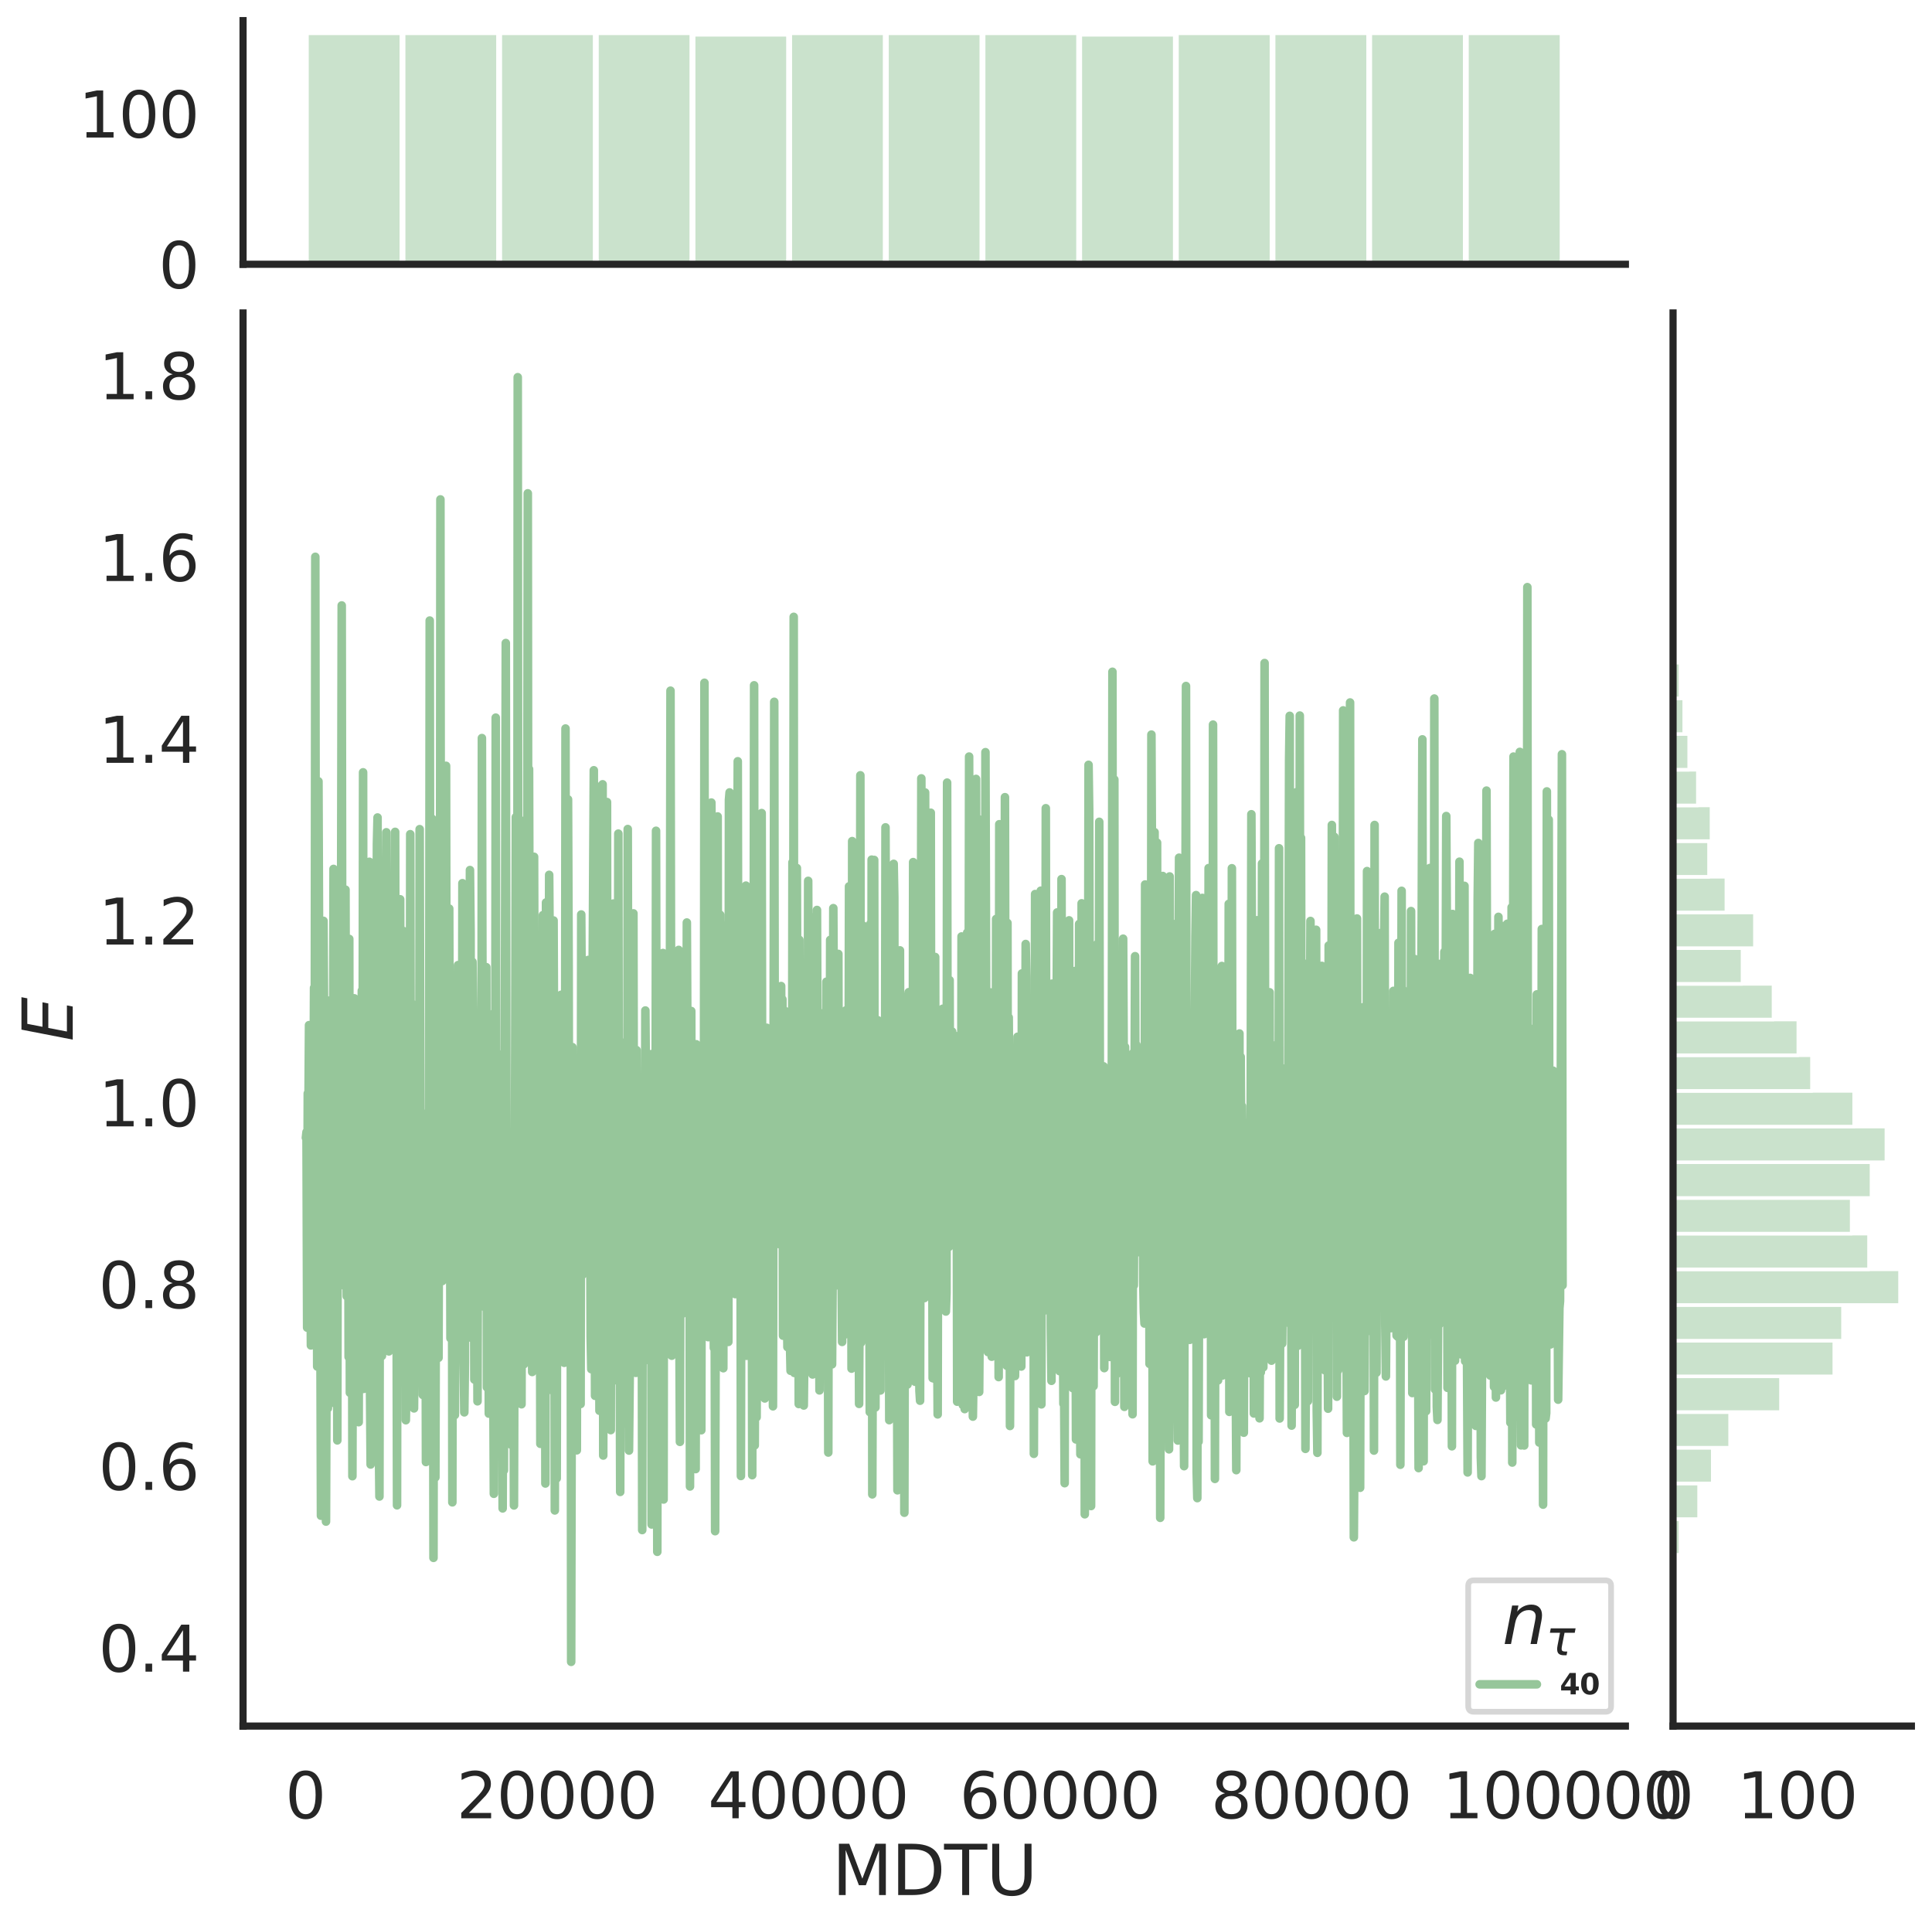 <?xml version="1.0" encoding="utf-8" standalone="no"?>
<!DOCTYPE svg PUBLIC "-//W3C//DTD SVG 1.1//EN"
  "http://www.w3.org/Graphics/SVG/1.1/DTD/svg11.dtd">
<svg height="674.159pt" version="1.1" viewBox="0 0 674.984 674.159" width="674.984pt" xmlns="http://www.w3.org/2000/svg" xmlns:xlink="http://www.w3.org/1999/xlink">
 <defs>
  <style type="text/css">*{stroke-linecap:butt;stroke-linejoin:round;}</style>
 </defs>
 <g id="figure_1">
  <g id="patch_1">
   <path d="M 0 674.159 
L 674.984 674.159 
L 674.984 0 
L 0 0 
z
" style="fill:#ffffff;"/>
  </g>
  <g id="axes_1">
   <g id="patch_2">
    <path d="M 84.914 602.94 
L 567.864 602.94 
L 567.864 109.327 
L 84.914 109.327 
z
" style="fill:none;"/>
   </g>
   <g id="matplotlib.axis_1">
    <g id="xtick_1">
     <g id="text_1">
      <!-- 0 -->
      <g style="fill:#262626;" transform="translate(99.648 635.157)scale(0.22 -0.22)">
       <defs>
        <path d="M 2034 4250 
Q 1547 4250 1301 3770 
Q 1056 3291 1056 2328 
Q 1056 1369 1301 889 
Q 1547 409 2034 409 
Q 2525 409 2770 889 
Q 3016 1369 3016 2328 
Q 3016 3291 2770 3770 
Q 2525 4250 2034 4250 
z
M 2034 4750 
Q 2819 4750 3233 4129 
Q 3647 3509 3647 2328 
Q 3647 1150 3233 529 
Q 2819 -91 2034 -91 
Q 1250 -91 836 529 
Q 422 1150 422 2328 
Q 422 3509 836 4129 
Q 1250 4750 2034 4750 
z
" id="DejaVuSans-30" transform="scale(0.016)"/>
       </defs>
       <use xlink:href="#DejaVuSans-30"/>
      </g>
     </g>
    </g>
    <g id="xtick_2">
     <g id="text_2">
      <!-- 20000 -->
      <g style="fill:#262626;" transform="translate(159.506 635.157)scale(0.22 -0.22)">
       <defs>
        <path d="M 1228 531 
L 3431 531 
L 3431 0 
L 469 0 
L 469 531 
Q 828 903 1448 1529 
Q 2069 2156 2228 2338 
Q 2531 2678 2651 2914 
Q 2772 3150 2772 3378 
Q 2772 3750 2511 3984 
Q 2250 4219 1831 4219 
Q 1534 4219 1204 4116 
Q 875 4013 500 3803 
L 500 4441 
Q 881 4594 1212 4672 
Q 1544 4750 1819 4750 
Q 2544 4750 2975 4387 
Q 3406 4025 3406 3419 
Q 3406 3131 3298 2873 
Q 3191 2616 2906 2266 
Q 2828 2175 2409 1742 
Q 1991 1309 1228 531 
z
" id="DejaVuSans-32" transform="scale(0.016)"/>
       </defs>
       <use xlink:href="#DejaVuSans-32"/>
       <use x="63.623" xlink:href="#DejaVuSans-30"/>
       <use x="127.246" xlink:href="#DejaVuSans-30"/>
       <use x="190.869" xlink:href="#DejaVuSans-30"/>
       <use x="254.492" xlink:href="#DejaVuSans-30"/>
      </g>
     </g>
    </g>
    <g id="xtick_3">
     <g id="text_3">
      <!-- 40000 -->
      <g style="fill:#262626;" transform="translate(247.359 635.157)scale(0.22 -0.22)">
       <defs>
        <path d="M 2419 4116 
L 825 1625 
L 2419 1625 
L 2419 4116 
z
M 2253 4666 
L 3047 4666 
L 3047 1625 
L 3713 1625 
L 3713 1100 
L 3047 1100 
L 3047 0 
L 2419 0 
L 2419 1100 
L 313 1100 
L 313 1709 
L 2253 4666 
z
" id="DejaVuSans-34" transform="scale(0.016)"/>
       </defs>
       <use xlink:href="#DejaVuSans-34"/>
       <use x="63.623" xlink:href="#DejaVuSans-30"/>
       <use x="127.246" xlink:href="#DejaVuSans-30"/>
       <use x="190.869" xlink:href="#DejaVuSans-30"/>
       <use x="254.492" xlink:href="#DejaVuSans-30"/>
      </g>
     </g>
    </g>
    <g id="xtick_4">
     <g id="text_4">
      <!-- 60000 -->
      <g style="fill:#262626;" transform="translate(335.212 635.157)scale(0.22 -0.22)">
       <defs>
        <path d="M 2113 2584 
Q 1688 2584 1439 2293 
Q 1191 2003 1191 1497 
Q 1191 994 1439 701 
Q 1688 409 2113 409 
Q 2538 409 2786 701 
Q 3034 994 3034 1497 
Q 3034 2003 2786 2293 
Q 2538 2584 2113 2584 
z
M 3366 4563 
L 3366 3988 
Q 3128 4100 2886 4159 
Q 2644 4219 2406 4219 
Q 1781 4219 1451 3797 
Q 1122 3375 1075 2522 
Q 1259 2794 1537 2939 
Q 1816 3084 2150 3084 
Q 2853 3084 3261 2657 
Q 3669 2231 3669 1497 
Q 3669 778 3244 343 
Q 2819 -91 2113 -91 
Q 1303 -91 875 529 
Q 447 1150 447 2328 
Q 447 3434 972 4092 
Q 1497 4750 2381 4750 
Q 2619 4750 2861 4703 
Q 3103 4656 3366 4563 
z
" id="DejaVuSans-36" transform="scale(0.016)"/>
       </defs>
       <use xlink:href="#DejaVuSans-36"/>
       <use x="63.623" xlink:href="#DejaVuSans-30"/>
       <use x="127.246" xlink:href="#DejaVuSans-30"/>
       <use x="190.869" xlink:href="#DejaVuSans-30"/>
       <use x="254.492" xlink:href="#DejaVuSans-30"/>
      </g>
     </g>
    </g>
    <g id="xtick_5">
     <g id="text_5">
      <!-- 80000 -->
      <g style="fill:#262626;" transform="translate(423.065 635.157)scale(0.22 -0.22)">
       <defs>
        <path d="M 2034 2216 
Q 1584 2216 1326 1975 
Q 1069 1734 1069 1313 
Q 1069 891 1326 650 
Q 1584 409 2034 409 
Q 2484 409 2743 651 
Q 3003 894 3003 1313 
Q 3003 1734 2745 1975 
Q 2488 2216 2034 2216 
z
M 1403 2484 
Q 997 2584 770 2862 
Q 544 3141 544 3541 
Q 544 4100 942 4425 
Q 1341 4750 2034 4750 
Q 2731 4750 3128 4425 
Q 3525 4100 3525 3541 
Q 3525 3141 3298 2862 
Q 3072 2584 2669 2484 
Q 3125 2378 3379 2068 
Q 3634 1759 3634 1313 
Q 3634 634 3220 271 
Q 2806 -91 2034 -91 
Q 1263 -91 848 271 
Q 434 634 434 1313 
Q 434 1759 690 2068 
Q 947 2378 1403 2484 
z
M 1172 3481 
Q 1172 3119 1398 2916 
Q 1625 2713 2034 2713 
Q 2441 2713 2670 2916 
Q 2900 3119 2900 3481 
Q 2900 3844 2670 4047 
Q 2441 4250 2034 4250 
Q 1625 4250 1398 4047 
Q 1172 3844 1172 3481 
z
" id="DejaVuSans-38" transform="scale(0.016)"/>
       </defs>
       <use xlink:href="#DejaVuSans-38"/>
       <use x="63.623" xlink:href="#DejaVuSans-30"/>
       <use x="127.246" xlink:href="#DejaVuSans-30"/>
       <use x="190.869" xlink:href="#DejaVuSans-30"/>
       <use x="254.492" xlink:href="#DejaVuSans-30"/>
      </g>
     </g>
    </g>
    <g id="xtick_6">
     <g id="text_6">
      <!-- 100000 -->
      <g style="fill:#262626;" transform="translate(503.919 635.157)scale(0.22 -0.22)">
       <defs>
        <path d="M 794 531 
L 1825 531 
L 1825 4091 
L 703 3866 
L 703 4441 
L 1819 4666 
L 2450 4666 
L 2450 531 
L 3481 531 
L 3481 0 
L 794 0 
L 794 531 
z
" id="DejaVuSans-31" transform="scale(0.016)"/>
       </defs>
       <use xlink:href="#DejaVuSans-31"/>
       <use x="63.623" xlink:href="#DejaVuSans-30"/>
       <use x="127.246" xlink:href="#DejaVuSans-30"/>
       <use x="190.869" xlink:href="#DejaVuSans-30"/>
       <use x="254.492" xlink:href="#DejaVuSans-30"/>
       <use x="318.115" xlink:href="#DejaVuSans-30"/>
      </g>
     </g>
    </g>
    <g id="text_7">
     <!-- MDTU -->
     <g style="fill:#262626;" transform="translate(290.683 661.968)scale(0.24 -0.24)">
      <defs>
       <path d="M 628 4666 
L 1569 4666 
L 2759 1491 
L 3956 4666 
L 4897 4666 
L 4897 0 
L 4281 0 
L 4281 4097 
L 3078 897 
L 2444 897 
L 1241 4097 
L 1241 0 
L 628 0 
L 628 4666 
z
" id="DejaVuSans-4d" transform="scale(0.016)"/>
       <path d="M 1259 4147 
L 1259 519 
L 2022 519 
Q 2988 519 3436 956 
Q 3884 1394 3884 2338 
Q 3884 3275 3436 3711 
Q 2988 4147 2022 4147 
L 1259 4147 
z
M 628 4666 
L 1925 4666 
Q 3281 4666 3915 4102 
Q 4550 3538 4550 2338 
Q 4550 1131 3912 565 
Q 3275 0 1925 0 
L 628 0 
L 628 4666 
z
" id="DejaVuSans-44" transform="scale(0.016)"/>
       <path d="M -19 4666 
L 3928 4666 
L 3928 4134 
L 2272 4134 
L 2272 0 
L 1638 0 
L 1638 4134 
L -19 4134 
L -19 4666 
z
" id="DejaVuSans-54" transform="scale(0.016)"/>
       <path d="M 556 4666 
L 1191 4666 
L 1191 1831 
Q 1191 1081 1462 751 
Q 1734 422 2344 422 
Q 2950 422 3222 751 
Q 3494 1081 3494 1831 
L 3494 4666 
L 4128 4666 
L 4128 1753 
Q 4128 841 3676 375 
Q 3225 -91 2344 -91 
Q 1459 -91 1007 375 
Q 556 841 556 1753 
L 556 4666 
z
" id="DejaVuSans-55" transform="scale(0.016)"/>
      </defs>
      <use xlink:href="#DejaVuSans-4d"/>
      <use x="86.279" xlink:href="#DejaVuSans-44"/>
      <use x="163.281" xlink:href="#DejaVuSans-54"/>
      <use x="224.365" xlink:href="#DejaVuSans-55"/>
     </g>
    </g>
   </g>
   <g id="matplotlib.axis_2">
    <g id="ytick_1">
     <g id="text_8">
      <!-- 0.4 -->
      <g style="fill:#262626;" transform="translate(34.428 583.93)scale(0.22 -0.22)">
       <defs>
        <path d="M 684 794 
L 1344 794 
L 1344 0 
L 684 0 
L 684 794 
z
" id="DejaVuSans-2e" transform="scale(0.016)"/>
       </defs>
       <use xlink:href="#DejaVuSans-30"/>
       <use x="63.623" xlink:href="#DejaVuSans-2e"/>
       <use x="95.41" xlink:href="#DejaVuSans-34"/>
      </g>
     </g>
    </g>
    <g id="ytick_2">
     <g id="text_9">
      <!-- 0.6 -->
      <g style="fill:#262626;" transform="translate(34.428 520.435)scale(0.22 -0.22)">
       <use xlink:href="#DejaVuSans-30"/>
       <use x="63.623" xlink:href="#DejaVuSans-2e"/>
       <use x="95.41" xlink:href="#DejaVuSans-36"/>
      </g>
     </g>
    </g>
    <g id="ytick_3">
     <g id="text_10">
      <!-- 0.8 -->
      <g style="fill:#262626;" transform="translate(34.428 456.941)scale(0.22 -0.22)">
       <use xlink:href="#DejaVuSans-30"/>
       <use x="63.623" xlink:href="#DejaVuSans-2e"/>
       <use x="95.41" xlink:href="#DejaVuSans-38"/>
      </g>
     </g>
    </g>
    <g id="ytick_4">
     <g id="text_11">
      <!-- 1.0 -->
      <g style="fill:#262626;" transform="translate(34.428 393.447)scale(0.22 -0.22)">
       <use xlink:href="#DejaVuSans-31"/>
       <use x="63.623" xlink:href="#DejaVuSans-2e"/>
       <use x="95.41" xlink:href="#DejaVuSans-30"/>
      </g>
     </g>
    </g>
    <g id="ytick_5">
     <g id="text_12">
      <!-- 1.2 -->
      <g style="fill:#262626;" transform="translate(34.428 329.953)scale(0.22 -0.22)">
       <use xlink:href="#DejaVuSans-31"/>
       <use x="63.623" xlink:href="#DejaVuSans-2e"/>
       <use x="95.41" xlink:href="#DejaVuSans-32"/>
      </g>
     </g>
    </g>
    <g id="ytick_6">
     <g id="text_13">
      <!-- 1.4 -->
      <g style="fill:#262626;" transform="translate(34.428 266.459)scale(0.22 -0.22)">
       <use xlink:href="#DejaVuSans-31"/>
       <use x="63.623" xlink:href="#DejaVuSans-2e"/>
       <use x="95.41" xlink:href="#DejaVuSans-34"/>
      </g>
     </g>
    </g>
    <g id="ytick_7">
     <g id="text_14">
      <!-- 1.6 -->
      <g style="fill:#262626;" transform="translate(34.428 202.964)scale(0.22 -0.22)">
       <use xlink:href="#DejaVuSans-31"/>
       <use x="63.623" xlink:href="#DejaVuSans-2e"/>
       <use x="95.41" xlink:href="#DejaVuSans-36"/>
      </g>
     </g>
    </g>
    <g id="ytick_8">
     <g id="text_15">
      <!-- 1.8 -->
      <g style="fill:#262626;" transform="translate(34.428 139.47)scale(0.22 -0.22)">
       <use xlink:href="#DejaVuSans-31"/>
       <use x="63.623" xlink:href="#DejaVuSans-2e"/>
       <use x="95.41" xlink:href="#DejaVuSans-38"/>
      </g>
     </g>
    </g>
    <g id="text_16">
     <!-- $E$ -->
     <g style="fill:#262626;" transform="translate(25.436 363.813)rotate(-90)scale(0.24 -0.24)">
      <defs>
       <path d="M 1081 4666 
L 4031 4666 
L 3928 4134 
L 1606 4134 
L 1338 2753 
L 3566 2753 
L 3463 2222 
L 1234 2222 
L 909 531 
L 3284 531 
L 3181 0 
L 172 0 
L 1081 4666 
z
" id="DejaVuSans-Oblique-45" transform="scale(0.016)"/>
      </defs>
      <use transform="translate(0 0.094)" xlink:href="#DejaVuSans-Oblique-45"/>
     </g>
    </g>
   </g>
   <g id="line2d_1">
    <path clip-path="url(#pd8dc4c149d)" d="M 106.867 397.44 
L 107.086 395.438 
L 107.306 463.76 
L 107.526 381.941 
L 107.745 390.743 
L 107.965 358.098 
L 108.624 469.976 
L 108.843 362.065 
L 109.063 464.168 
L 109.283 382.172 
L 109.502 389.779 
L 109.722 345.058 
L 109.941 405.029 
L 110.161 194.508 
L 110.381 392.004 
L 110.6 401.909 
L 110.82 477.339 
L 111.04 448.99 
L 111.259 272.932 
L 111.699 387.25 
L 112.138 529.459 
L 112.577 339.762 
L 112.797 475.787 
L 113.016 321.664 
L 113.236 356.154 
L 113.456 360.687 
L 113.895 531.512 
L 114.114 468.726 
L 114.334 362.936 
L 114.554 491.94 
L 114.773 349.54 
L 114.993 416.833 
L 115.213 429.971 
L 115.432 410.903 
L 115.652 349.615 
L 115.872 351.583 
L 116.091 456.517 
L 116.311 426.392 
L 116.53 303.529 
L 116.75 490.101 
L 116.97 436.15 
L 117.189 311.078 
L 117.409 358.182 
L 117.629 332.506 
L 117.848 503.143 
L 118.068 343.024 
L 118.288 359.54 
L 118.507 443.513 
L 118.727 443.702 
L 118.946 429.375 
L 119.386 211.492 
L 119.605 372.035 
L 119.825 448.924 
L 120.264 325.401 
L 120.484 448.702 
L 120.703 310.774 
L 120.923 414.546 
L 121.143 452.788 
L 121.362 384.014 
L 121.582 364.171 
L 121.802 474.01 
L 122.021 327.98 
L 122.241 486.513 
L 122.461 431.709 
L 122.68 419.403 
L 122.9 383.071 
L 123.119 515.659 
L 123.339 418.464 
L 123.559 455.376 
L 123.778 348.724 
L 123.998 444.307 
L 124.437 369.475 
L 124.657 468.286 
L 124.876 459.629 
L 125.096 473.02 
L 125.316 496.78 
L 125.535 400.881 
L 125.755 428.713 
L 125.975 422.968 
L 126.194 452.328 
L 126.414 346.063 
L 126.634 421.077 
L 126.853 269.784 
L 127.073 485.152 
L 127.292 394.537 
L 127.732 433.503 
L 127.951 383.04 
L 128.171 372.184 
L 128.391 484.16 
L 128.61 444.013 
L 128.83 472.715 
L 129.049 301.039 
L 129.269 484.126 
L 129.489 511.573 
L 129.928 388.929 
L 130.148 396.609 
L 130.587 317.423 
L 130.807 428.049 
L 131.026 442.063 
L 131.246 395.844 
L 131.465 374.637 
L 131.685 294.858 
L 131.905 285.561 
L 132.124 455.448 
L 132.344 502.173 
L 132.564 522.754 
L 132.783 388.767 
L 133.003 434.028 
L 133.222 360.267 
L 133.442 473.637 
L 133.881 389.923 
L 134.101 466.521 
L 134.321 444.4 
L 134.54 408.585 
L 134.76 324.498 
L 134.98 290.728 
L 135.199 346.664 
L 135.419 441.453 
L 135.638 399.913 
L 135.858 472.062 
L 136.078 376.874 
L 136.297 416.54 
L 136.517 371.997 
L 136.737 395.165 
L 136.956 396.48 
L 137.176 336.194 
L 137.615 461.287 
L 137.835 449.657 
L 138.054 290.582 
L 138.274 434.434 
L 138.494 421.571 
L 138.713 525.822 
L 138.933 350.909 
L 139.153 466.915 
L 139.372 388.51 
L 139.592 379.285 
L 139.811 314.136 
L 140.031 481.295 
L 140.251 378.096 
L 140.47 470.482 
L 140.69 468.463 
L 140.91 325.197 
L 141.129 480.922 
L 141.349 401.123 
L 141.569 370.51 
L 141.788 496.101 
L 142.008 482.335 
L 142.447 399.578 
L 142.667 404.108 
L 142.886 350.763 
L 143.106 482.366 
L 143.326 291.398 
L 143.545 424.54 
L 143.765 350.397 
L 143.984 410.137 
L 144.204 412.857 
L 144.424 399.237 
L 144.643 491.974 
L 144.863 466.716 
L 145.302 391.664 
L 145.522 400.603 
L 145.742 414.141 
L 146.181 360.791 
L 146.4 470.616 
L 146.62 289.638 
L 147.059 468.597 
L 147.499 430.239 
L 147.718 487.264 
L 147.938 389.005 
L 148.377 476.754 
L 148.597 405.791 
L 148.816 510.698 
L 149.036 409.835 
L 149.256 460.137 
L 149.475 451.769 
L 149.695 413.5 
L 149.915 402.531 
L 150.134 216.766 
L 150.354 386.376 
L 150.573 388.691 
L 150.793 436.412 
L 151.013 286.042 
L 151.452 544.18 
L 151.672 362.065 
L 151.891 398.779 
L 152.111 516.077 
L 152.331 426.585 
L 152.55 468.58 
L 152.77 313.264 
L 152.989 444.766 
L 153.209 474.306 
L 153.429 391.45 
L 153.648 434.948 
L 153.868 174.452 
L 154.088 409.8 
L 154.307 436.603 
L 154.527 447.484 
L 154.966 375.628 
L 155.186 379.426 
L 155.405 378.642 
L 155.625 423.708 
L 155.845 267.511 
L 156.064 422.428 
L 156.284 387.553 
L 156.504 380.752 
L 156.723 439.629 
L 156.943 317.377 
L 157.382 467.473 
L 157.821 345.65 
L 158.041 524.783 
L 158.261 388.891 
L 158.48 377.372 
L 158.7 404.337 
L 158.919 494.292 
L 159.139 455.644 
L 159.359 451.486 
L 159.578 451.762 
L 160.018 337.132 
L 160.457 394.922 
L 160.677 393.032 
L 160.896 412.378 
L 161.116 446.268 
L 161.335 447.608 
L 161.555 308.512 
L 161.994 473.723 
L 162.214 493.35 
L 162.434 475.838 
L 162.653 322.012 
L 163.092 459.13 
L 163.312 395.08 
L 163.532 397.805 
L 163.751 407.652 
L 164.191 303.918 
L 164.41 325.668 
L 164.63 467.295 
L 164.85 450.96 
L 165.069 335.994 
L 165.289 355.751 
L 165.508 400.132 
L 165.728 481.892 
L 165.948 395.703 
L 166.167 475.98 
L 166.387 421.254 
L 166.607 421.871 
L 166.826 489.492 
L 167.046 385.28 
L 167.266 448.5 
L 167.485 441.8 
L 167.705 368.424 
L 168.144 447.239 
L 168.364 257.819 
L 168.803 456.363 
L 169.023 366.418 
L 169.242 392.721 
L 169.462 447.437 
L 169.681 406.263 
L 169.901 337.842 
L 170.121 484.624 
L 170.34 393.894 
L 170.56 402.552 
L 170.78 493.797 
L 170.999 368.044 
L 171.219 421.803 
L 171.439 367.015 
L 171.658 374.398 
L 171.878 447.506 
L 172.097 430.53 
L 172.537 521.797 
L 172.756 353.677 
L 172.976 433.345 
L 173.196 250.684 
L 173.415 459.738 
L 173.635 394.656 
L 173.854 436.066 
L 174.513 368.365 
L 174.733 451.172 
L 174.953 465.372 
L 175.172 389.402 
L 175.612 526.906 
L 175.831 464.398 
L 176.051 513.62 
L 176.71 224.62 
L 176.929 397.531 
L 177.149 425.883 
L 177.369 397.185 
L 177.588 456.674 
L 177.808 398.687 
L 178.027 410.76 
L 178.247 445.058 
L 178.467 397.899 
L 178.686 504.726 
L 178.906 417.726 
L 179.345 449.973 
L 179.565 525.875 
L 180.224 285.416 
L 180.663 485.932 
L 180.883 131.764 
L 181.102 384.974 
L 181.322 412.326 
L 181.542 472.737 
L 181.761 482.615 
L 181.981 289.384 
L 182.2 490.529 
L 182.42 368.145 
L 182.64 314.984 
L 182.859 440.511 
L 183.079 476.538 
L 183.299 286.6 
L 183.738 467.065 
L 183.958 414.403 
L 184.177 332.87 
L 184.397 172.325 
L 184.616 392.737 
L 184.836 268.645 
L 185.275 425.451 
L 185.495 351.448 
L 185.715 437.26 
L 185.934 479.249 
L 186.154 447.903 
L 186.374 433.781 
L 186.593 299.295 
L 187.032 469.027 
L 187.252 417.47 
L 187.472 427.07 
L 187.691 462.441 
L 188.131 327.577 
L 188.35 361.48 
L 188.57 416.085 
L 188.789 504.344 
L 189.009 420.096 
L 189.229 384.106 
L 189.448 469.394 
L 189.668 319.68 
L 189.888 440.765 
L 190.107 396.305 
L 190.327 403.283 
L 190.547 518.203 
L 190.766 315.252 
L 190.986 422.242 
L 191.425 463.697 
L 191.864 305.598 
L 192.084 336.371 
L 192.523 485.511 
L 192.743 369.536 
L 192.962 469.779 
L 193.182 337.94 
L 193.402 321.546 
L 193.621 375.848 
L 193.841 527.616 
L 194.061 376.315 
L 194.5 516.426 
L 194.72 395.629 
L 194.939 413.649 
L 195.159 405.337 
L 195.378 410.354 
L 195.598 469.904 
L 196.037 347.499 
L 196.257 458.26 
L 196.696 405.967 
L 197.135 476.049 
L 197.355 459.104 
L 197.575 254.483 
L 197.794 457.254 
L 198.014 427.087 
L 198.234 458.973 
L 198.453 279.229 
L 198.673 337.277 
L 198.893 460.509 
L 199.112 392.972 
L 199.332 394.413 
L 199.551 580.503 
L 199.991 365.78 
L 200.43 463.142 
L 200.65 444.377 
L 200.869 372.949 
L 201.089 402.668 
L 201.309 484.741 
L 201.528 506.614 
L 201.748 390.797 
L 201.967 462.379 
L 202.187 472.257 
L 202.407 475.597 
L 202.626 462.55 
L 202.846 490.439 
L 203.066 319.439 
L 203.285 355.234 
L 203.505 445.309 
L 203.724 367.841 
L 203.944 398.408 
L 204.164 371.507 
L 204.383 396.512 
L 204.603 380.105 
L 204.823 401.185 
L 205.042 343.162 
L 205.262 371.782 
L 205.482 335.329 
L 205.701 425.792 
L 205.921 346.94 
L 206.36 466.79 
L 206.58 478.265 
L 206.799 475.804 
L 207.019 346.254 
L 207.458 269.064 
L 207.678 417.821 
L 207.897 487.567 
L 208.117 274.486 
L 208.337 431.16 
L 208.556 397.641 
L 208.776 476.291 
L 209.215 404.606 
L 209.435 492.789 
L 209.874 377.924 
L 210.094 426.426 
L 210.533 273.966 
L 210.753 508.434 
L 210.972 395.013 
L 211.192 451.853 
L 211.412 352.072 
L 211.631 415.619 
L 212.07 280.164 
L 212.29 460.314 
L 212.51 380.463 
L 212.729 488.954 
L 212.949 381.402 
L 213.169 386.35 
L 213.388 499.553 
L 213.608 368.899 
L 213.828 437.968 
L 214.267 315.628 
L 214.486 382.31 
L 214.706 403.347 
L 214.926 482.125 
L 215.145 429.162 
L 215.585 435.059 
L 215.804 456.447 
L 216.024 291.196 
L 216.243 435.924 
L 216.463 450.214 
L 216.683 521.142 
L 216.902 415.93 
L 217.122 497.723 
L 217.342 388.379 
L 217.561 459.876 
L 217.781 460.318 
L 218.001 364.201 
L 218.22 418.521 
L 218.44 416.955 
L 218.659 488.941 
L 218.879 462.181 
L 219.099 458.472 
L 219.318 289.596 
L 219.758 506.7 
L 220.417 436.887 
L 220.636 448.218 
L 220.856 373.761 
L 221.075 474.223 
L 221.295 319.06 
L 221.515 435.972 
L 221.734 433.319 
L 221.954 395.489 
L 222.174 479.559 
L 222.393 366.826 
L 222.613 420.397 
L 222.832 415.048 
L 223.052 431.716 
L 223.272 437.018 
L 223.491 392.647 
L 223.711 398.597 
L 223.931 453.47 
L 224.15 406.908 
L 224.37 534.465 
L 224.59 406.694 
L 224.809 396.232 
L 225.029 473.908 
L 225.248 475.254 
L 225.468 352.982 
L 225.688 381.77 
L 225.907 391.487 
L 226.127 378.551 
L 226.347 376.629 
L 226.566 462.561 
L 227.005 389.174 
L 227.225 418.409 
L 227.445 368.237 
L 227.664 532.521 
L 227.884 439.126 
L 228.104 475.725 
L 228.323 407.475 
L 228.543 421.821 
L 228.763 409.614 
L 228.982 441.528 
L 229.202 290.204 
L 229.641 542.062 
L 229.861 389.702 
L 230.08 414.507 
L 230.3 505.345 
L 230.52 454.078 
L 230.739 454.076 
L 230.959 367.784 
L 231.178 501.561 
L 231.398 387.136 
L 231.618 332.901 
L 231.837 523.794 
L 232.057 342.044 
L 232.277 375.452 
L 232.496 373.154 
L 232.716 460.708 
L 232.936 352.63 
L 233.155 430.204 
L 233.375 432.05 
L 233.594 399.866 
L 233.814 348.327 
L 234.034 360.155 
L 234.253 241.265 
L 234.693 473.561 
L 234.912 340.287 
L 235.352 443.993 
L 235.571 421.034 
L 235.791 438.442 
L 236.01 471.238 
L 236.23 450.189 
L 236.45 454.696 
L 236.669 360.939 
L 236.889 391.279 
L 237.109 331.818 
L 237.328 456.892 
L 237.548 503.658 
L 237.767 405.221 
L 237.987 435.177 
L 238.207 383.051 
L 238.426 458.916 
L 238.646 342.198 
L 238.866 391.467 
L 239.085 369.509 
L 239.525 443.495 
L 239.744 417.494 
L 239.964 322.249 
L 240.183 370.689 
L 240.403 358.828 
L 240.623 414.215 
L 240.842 396.755 
L 241.062 519.249 
L 241.282 354.019 
L 241.501 353.156 
L 241.721 483.829 
L 242.16 372.407 
L 242.38 434.159 
L 242.599 419.257 
L 242.819 382.776 
L 243.039 513.172 
L 243.258 364.782 
L 243.478 465.525 
L 243.698 387.548 
L 243.917 402.678 
L 244.137 395.653 
L 244.356 444.629 
L 244.576 456.099 
L 244.796 416.813 
L 245.015 499.597 
L 245.235 372.114 
L 245.455 442.435 
L 245.674 394.438 
L 245.894 437.755 
L 246.113 238.5 
L 246.333 435.087 
L 246.553 389.98 
L 246.772 312.36 
L 246.992 457.89 
L 247.212 311.624 
L 247.431 467.083 
L 247.651 424.261 
L 247.871 448.382 
L 248.09 438.583 
L 248.31 395.181 
L 248.529 280.344 
L 248.749 313.327 
L 248.969 420.938 
L 249.188 415.448 
L 249.408 470.847 
L 249.628 422.13 
L 249.847 534.859 
L 250.067 450.284 
L 250.287 452.516 
L 250.506 440.233 
L 250.726 285.202 
L 250.945 420.497 
L 251.165 469.135 
L 251.604 319.54 
L 251.824 459.31 
L 252.044 368.922 
L 252.263 402.501 
L 252.483 474.448 
L 252.702 477.935 
L 252.922 350.873 
L 253.142 323.24 
L 253.361 418.22 
L 253.581 424.273 
L 253.801 457.431 
L 254.24 352.374 
L 254.46 468.75 
L 254.679 279.373 
L 254.899 276.803 
L 255.118 286.945 
L 255.338 433.221 
L 255.558 403.923 
L 255.997 422.749 
L 256.217 423.924 
L 256.436 423.56 
L 256.656 408.703 
L 256.875 452.048 
L 257.095 446.77 
L 257.534 319.186 
L 257.754 265.917 
L 257.974 387.748 
L 258.193 386.416 
L 258.413 392.564 
L 258.633 364.343 
L 258.852 515.583 
L 259.072 375.304 
L 259.291 437.919 
L 259.511 456.198 
L 259.731 368.173 
L 259.95 386.964 
L 260.17 379.362 
L 260.39 445.229 
L 260.609 309.363 
L 260.829 473.593 
L 261.048 447.604 
L 261.268 323.285 
L 261.488 372.153 
L 261.707 327.731 
L 262.147 429.3 
L 262.366 403.049 
L 262.586 398.294 
L 262.806 515.292 
L 263.025 381.324 
L 263.245 398.771 
L 263.464 239.386 
L 263.684 504.891 
L 263.904 452.653 
L 264.343 495.062 
L 264.563 422.416 
L 264.782 404.719 
L 265.002 460.332 
L 265.221 404.272 
L 265.661 467.052 
L 265.88 342.336 
L 266.1 284.018 
L 266.32 406.531 
L 266.759 359.753 
L 266.979 471.624 
L 267.198 488.497 
L 267.637 438.466 
L 267.857 359.01 
L 268.077 432.887 
L 268.296 396.358 
L 268.736 441.489 
L 268.955 389.001 
L 269.175 447.324 
L 269.395 422.631 
L 269.614 382.987 
L 269.834 381.458 
L 270.053 491.245 
L 270.493 245.155 
L 270.712 397.824 
L 270.932 381.52 
L 271.152 424.8 
L 271.371 404.934 
L 271.591 396.284 
L 272.03 359.185 
L 272.25 434.589 
L 272.469 408.942 
L 272.689 422.679 
L 272.909 344.442 
L 273.128 409.616 
L 273.348 349.074 
L 273.568 466.568 
L 273.787 418.029 
L 274.007 435.995 
L 274.226 442.247 
L 274.446 353.247 
L 274.666 364.645 
L 274.885 446.689 
L 275.105 470.548 
L 275.544 435.703 
L 275.764 418.566 
L 275.983 468.376 
L 276.203 478.832 
L 276.423 434.977 
L 276.642 463.879 
L 276.862 301.227 
L 277.082 400.555 
L 277.301 215.476 
L 277.521 479.587 
L 277.741 430.73 
L 277.96 448.078 
L 278.18 418.732 
L 278.399 303.218 
L 278.619 381.428 
L 278.839 388.85 
L 279.058 490.447 
L 279.278 328.299 
L 279.498 408.07 
L 279.717 395.635 
L 279.937 406.244 
L 280.156 461.065 
L 280.376 367.631 
L 280.596 344.156 
L 280.815 490.962 
L 281.035 470.778 
L 281.255 389.2 
L 281.474 395.354 
L 281.694 452.067 
L 281.914 413.572 
L 282.133 415.013 
L 282.353 307.694 
L 282.792 451.472 
L 283.012 432.746 
L 283.231 384.755 
L 283.89 480.121 
L 284.11 432.663 
L 284.33 326.428 
L 284.549 320.288 
L 284.769 411.721 
L 284.988 392.641 
L 285.208 388.051 
L 285.428 317.865 
L 285.647 379.351 
L 285.867 353.295 
L 286.306 485.687 
L 286.745 374.038 
L 286.965 396.505 
L 287.185 436.024 
L 287.404 437.755 
L 287.624 411.076 
L 287.844 415.721 
L 288.063 379.178 
L 288.283 446.7 
L 288.503 475.031 
L 288.722 342.933 
L 288.942 404.935 
L 289.161 414.648 
L 289.381 507.388 
L 289.601 382.06 
L 289.82 422.007 
L 290.04 328.324 
L 290.26 372.951 
L 290.479 388.079 
L 290.699 476.582 
L 290.918 443.139 
L 291.138 317.232 
L 291.358 362.038 
L 291.577 345.085 
L 291.797 449.126 
L 292.017 345.016 
L 292.236 408.947 
L 292.456 439.444 
L 292.895 333.216 
L 293.115 442.36 
L 293.334 416.2 
L 293.554 416.88 
L 293.774 380.723 
L 293.993 440.922 
L 294.213 468.747 
L 294.652 367.42 
L 294.872 465.11 
L 295.091 466.225 
L 295.311 379.134 
L 295.531 352.94 
L 295.97 452.19 
L 296.19 442.21 
L 296.409 410.611 
L 296.629 309.623 
L 296.849 313.103 
L 297.068 434.068 
L 297.288 371.549 
L 297.507 478.078 
L 297.727 293.814 
L 297.947 400.383 
L 298.166 374.412 
L 298.386 386.899 
L 298.606 459.573 
L 299.045 414.332 
L 299.265 433.675 
L 299.484 363.176 
L 299.923 424.784 
L 300.143 490.397 
L 300.363 441.552 
L 300.582 270.825 
L 300.802 469.029 
L 301.022 404.104 
L 301.461 438.051 
L 301.68 323.429 
L 301.9 426.593 
L 302.12 337.888 
L 302.339 330.918 
L 302.559 404.507 
L 302.779 330.033 
L 302.998 386.03 
L 303.218 356.563 
L 303.438 360.725 
L 303.877 493.26 
L 304.096 322.691 
L 304.316 489.727 
L 304.536 300.284 
L 304.755 521.999 
L 305.414 300.387 
L 305.634 449.535 
L 305.853 491.635 
L 306.073 403.226 
L 306.293 422.38 
L 306.512 413.297 
L 306.732 356.396 
L 306.952 427.226 
L 307.611 485.71 
L 307.83 364.237 
L 308.05 441.212 
L 308.269 377.163 
L 308.489 396.721 
L 308.709 463.757 
L 308.928 379.277 
L 309.148 426.317 
L 309.368 289.008 
L 309.807 423.703 
L 310.026 402.391 
L 310.246 369.332 
L 310.466 409.286 
L 310.685 496.076 
L 311.125 373.589 
L 311.344 444.164 
L 311.564 422.888 
L 311.784 311.139 
L 312.003 323.77 
L 312.223 301.753 
L 312.442 313.345 
L 312.662 471.098 
L 312.882 436.96 
L 313.101 474.156 
L 313.321 447.077 
L 313.541 520.581 
L 313.76 462.593 
L 313.98 449.736 
L 314.199 450.463 
L 314.419 331.979 
L 314.639 449.055 
L 315.078 347.931 
L 315.298 429.494 
L 315.517 352.872 
L 315.957 528.415 
L 316.176 426.64 
L 316.615 450.658 
L 316.835 391.889 
L 317.055 483.627 
L 317.494 346.576 
L 317.714 454.568 
L 317.933 412.422 
L 318.153 433.627 
L 318.373 405.806 
L 318.592 444.392 
L 318.812 430.85 
L 319.031 301.146 
L 319.251 363.354 
L 319.471 326.257 
L 319.69 482.656 
L 319.91 462.211 
L 320.13 389.285 
L 320.349 422.204 
L 320.569 378.633 
L 320.788 422.608 
L 321.008 416.509 
L 321.228 485.808 
L 321.447 489.29 
L 321.887 271.899 
L 322.326 436.885 
L 322.765 404.296 
L 322.985 453.429 
L 323.204 276.82 
L 323.644 427.899 
L 323.863 391.85 
L 324.083 439.031 
L 324.303 331.035 
L 324.522 351.265 
L 324.961 451.422 
L 325.181 283.898 
L 325.401 434.301 
L 325.62 396.396 
L 325.84 481.412 
L 326.06 431.594 
L 326.499 481.633 
L 326.719 334.285 
L 326.938 481.889 
L 327.158 383.618 
L 327.377 460.844 
L 327.597 494.062 
L 327.817 374.771 
L 328.036 445.21 
L 328.256 391.736 
L 328.695 405.725 
L 328.915 442.132 
L 329.134 422.192 
L 329.354 352.377 
L 329.574 362.109 
L 329.793 447.248 
L 330.013 407.148 
L 330.233 404.654 
L 330.452 458.13 
L 330.672 451.629 
L 330.892 273.377 
L 331.111 417.447 
L 331.331 407.139 
L 331.55 435.534 
L 331.77 342.394 
L 331.99 430.394 
L 332.649 360.337 
L 332.868 420.768 
L 333.308 378.525 
L 333.747 409.926 
L 333.966 422.38 
L 334.186 361.964 
L 334.406 489.625 
L 334.625 373.845 
L 334.845 448.576 
L 335.065 480.926 
L 335.284 383.311 
L 335.504 397.072 
L 335.723 472.143 
L 335.943 327.119 
L 336.163 386.175 
L 336.382 490.815 
L 336.602 442.742 
L 336.822 462.15 
L 337.041 492.211 
L 337.261 435.02 
L 337.481 448.956 
L 337.92 325.774 
L 338.139 339.021 
L 338.359 394.379 
L 338.579 264.279 
L 339.018 437.665 
L 339.238 414.436 
L 339.457 482.997 
L 339.677 426.643 
L 339.896 494.845 
L 340.116 479.57 
L 340.336 443.548 
L 340.555 315.825 
L 340.775 419.9 
L 340.995 272.087 
L 341.214 404.164 
L 341.434 460.689 
L 341.654 431.602 
L 341.873 286.151 
L 342.093 486.216 
L 342.312 456.307 
L 342.532 442.392 
L 342.971 375.354 
L 343.191 436.525 
L 343.63 348.6 
L 344.069 421.5 
L 344.289 262.746 
L 344.728 420.465 
L 344.948 354.445 
L 345.168 472.289 
L 345.607 397.412 
L 345.827 466.601 
L 346.046 346.675 
L 346.485 473.913 
L 346.705 473.104 
L 346.925 383.916 
L 347.144 400.796 
L 347.364 381.843 
L 347.584 469.078 
L 347.803 452.849 
L 348.023 321.002 
L 348.462 471.295 
L 348.682 395.548 
L 348.901 481.031 
L 349.121 287.914 
L 349.341 419.589 
L 349.56 363.421 
L 349.78 380.944 
L 350 446.893 
L 350.439 470.232 
L 350.658 305.781 
L 350.878 416.214 
L 351.098 278.468 
L 351.317 402.684 
L 351.537 363.315 
L 351.757 477.087 
L 351.976 322.392 
L 352.196 452.639 
L 352.416 355.394 
L 352.635 388.274 
L 352.855 498.113 
L 353.294 394.452 
L 353.514 459.328 
L 353.733 454.731 
L 353.953 374.293 
L 354.173 467.293 
L 354.392 451.134 
L 354.612 480.668 
L 354.831 463.488 
L 355.051 471.088 
L 355.49 362.165 
L 355.71 398.001 
L 355.93 452.866 
L 356.149 456.61 
L 356.369 476.511 
L 356.589 424.804 
L 356.808 477.343 
L 357.028 340.041 
L 357.247 410.91 
L 357.467 398.61 
L 357.687 452.969 
L 357.906 468.823 
L 358.346 329.751 
L 358.565 341.257 
L 358.785 472.38 
L 359.224 409.95 
L 359.444 463.908 
L 359.663 395.347 
L 359.883 404.322 
L 360.103 393.421 
L 360.322 451.552 
L 360.981 356.726 
L 361.201 507.835 
L 361.42 434.321 
L 361.64 312.306 
L 361.86 464.823 
L 362.079 469.318 
L 362.519 368.692 
L 362.738 450.902 
L 362.958 372.901 
L 363.177 349.07 
L 363.397 444.666 
L 363.617 311.136 
L 363.836 490.564 
L 364.056 315.339 
L 364.495 458.06 
L 364.715 381.546 
L 364.935 381.123 
L 365.154 414.232 
L 365.374 282.326 
L 365.593 435.526 
L 365.813 444.325 
L 366.033 415.649 
L 366.252 430.726 
L 366.472 411.073 
L 366.692 349.416 
L 366.911 386.141 
L 367.131 464.211 
L 367.351 482.335 
L 367.57 343.605 
L 367.79 465.478 
L 368.009 475.077 
L 368.229 377.122 
L 368.449 456.882 
L 368.668 476.038 
L 368.888 458.883 
L 369.108 362.117 
L 369.327 318.734 
L 369.547 328.646 
L 369.986 406.166 
L 370.206 478.965 
L 370.425 407.679 
L 370.645 477.363 
L 370.865 307.082 
L 371.084 416.528 
L 371.524 490.352 
L 371.743 478.821 
L 371.963 518.096 
L 372.182 376.811 
L 372.402 442.811 
L 372.622 354.468 
L 372.841 414.257 
L 373.061 326.346 
L 373.281 480.432 
L 373.5 321.493 
L 373.72 414.295 
L 373.939 439.446 
L 374.159 431.845 
L 374.379 394.554 
L 374.598 401.993 
L 374.818 484.915 
L 375.038 376.741 
L 375.257 427.465 
L 375.477 339.21 
L 375.916 502.811 
L 376.355 381.649 
L 376.575 375.906 
L 376.795 456.203 
L 377.014 322.761 
L 377.234 465.067 
L 377.454 507.996 
L 377.673 449.176 
L 377.893 315.541 
L 378.112 367.882 
L 378.332 336.64 
L 378.552 431.831 
L 378.771 337.705 
L 378.991 528.961 
L 379.43 429.456 
L 379.65 382.67 
L 379.87 447.519 
L 380.089 401.568 
L 380.309 267.165 
L 380.528 282.642 
L 381.187 526.079 
L 381.407 368.385 
L 381.627 416.987 
L 381.846 355.576 
L 382.066 484.184 
L 382.286 420.517 
L 382.505 393.411 
L 382.725 421.486 
L 382.944 465.381 
L 383.164 441.686 
L 383.384 329.751 
L 383.603 406.891 
L 383.823 417.666 
L 384.043 287.074 
L 384.262 378.347 
L 384.482 389.711 
L 384.701 450.223 
L 384.921 410.637 
L 385.141 420.189 
L 385.36 463.117 
L 385.58 372.492 
L 385.8 477.899 
L 386.019 387.534 
L 386.239 468.822 
L 386.459 408.372 
L 386.678 446.755 
L 386.898 446.153 
L 387.117 417.526 
L 387.337 406.701 
L 387.776 473.994 
L 387.996 400.502 
L 388.216 399.135 
L 388.435 380.005 
L 388.655 234.663 
L 388.874 452.645 
L 389.314 272.298 
L 389.533 489.674 
L 389.753 386.104 
L 389.973 451.643 
L 390.192 479.945 
L 390.412 468.165 
L 390.851 403.6 
L 391.071 445.099 
L 391.51 405.083 
L 391.949 455.555 
L 392.389 327.898 
L 392.608 373.44 
L 392.828 491.431 
L 393.047 365.688 
L 393.267 387.519 
L 393.487 443.954 
L 393.706 370.442 
L 393.926 451.31 
L 394.146 458.663 
L 394.365 409.654 
L 394.585 431.517 
L 394.805 375.134 
L 395.024 454.14 
L 395.244 454.196 
L 395.463 379.141 
L 395.683 494.023 
L 395.903 367.835 
L 396.122 449.021 
L 396.562 334.013 
L 396.781 419.93 
L 397.001 364.946 
L 397.221 399.097 
L 397.66 437.383 
L 398.319 373.446 
L 398.538 391.132 
L 398.758 399.581 
L 398.978 430.922 
L 399.197 390.518 
L 399.417 447.728 
L 399.636 458.444 
L 399.856 462.327 
L 400.076 308.961 
L 400.295 427.173 
L 400.735 379.288 
L 400.954 424.027 
L 401.174 422.351 
L 401.394 368.903 
L 401.613 476.422 
L 401.833 368.587 
L 402.052 419.141 
L 402.272 256.606 
L 402.492 308.406 
L 402.711 510.476 
L 402.931 294.834 
L 403.151 441.351 
L 403.37 290.68 
L 403.59 425.809 
L 403.809 436.98 
L 404.249 294.353 
L 404.468 464.09 
L 404.688 401.559 
L 404.908 396.513 
L 405.127 404.366 
L 405.347 530.196 
L 405.786 364.899 
L 406.006 373.862 
L 406.225 305.997 
L 406.445 403.763 
L 406.665 402.192 
L 406.884 452.092 
L 407.104 470.505 
L 407.324 340.363 
L 407.543 385.153 
L 407.763 342.308 
L 407.982 439.361 
L 408.202 377.124 
L 408.422 506.268 
L 408.641 306.154 
L 408.861 465.101 
L 409.081 471.88 
L 409.52 322.622 
L 409.959 466.056 
L 410.179 409.295 
L 410.398 451.125 
L 410.618 384.303 
L 410.838 455.546 
L 411.057 399.524 
L 411.277 481.519 
L 411.497 503.197 
L 411.716 341.724 
L 411.936 299.608 
L 412.155 426.723 
L 412.375 449.284 
L 412.595 359.826 
L 412.814 347.132 
L 413.034 466.973 
L 413.254 444.109 
L 413.693 512.151 
L 414.352 239.634 
L 414.571 440.236 
L 414.791 461.706 
L 415.011 359.771 
L 415.23 446.756 
L 415.45 382.935 
L 415.67 468.023 
L 415.889 434.55 
L 416.109 467.368 
L 416.329 386.6 
L 416.548 371.794 
L 416.768 459.862 
L 416.987 438.713 
L 417.207 368.488 
L 417.427 359.487 
L 417.646 327.156 
L 417.866 312.672 
L 418.086 514.135 
L 418.305 523.311 
L 418.525 413.704 
L 418.744 503.589 
L 418.964 429.187 
L 419.184 436.486 
L 419.403 422.788 
L 419.623 386.083 
L 419.843 379.757 
L 420.062 313.652 
L 420.282 447.512 
L 420.502 382.156 
L 420.721 466.05 
L 420.941 460.764 
L 421.38 342.335 
L 421.819 383.602 
L 422.039 423.678 
L 422.259 303.231 
L 422.478 442.07 
L 422.698 451.099 
L 422.917 354.498 
L 423.137 494.372 
L 423.357 396.156 
L 423.576 472.961 
L 423.796 253.116 
L 424.016 446.463 
L 424.235 355.63 
L 424.455 516.601 
L 424.675 401.036 
L 424.894 390.357 
L 425.114 473.698 
L 425.333 437.666 
L 425.553 482.193 
L 425.773 425.902 
L 425.992 441.636 
L 426.212 480.183 
L 426.871 337.438 
L 427.09 480.487 
L 427.31 474.529 
L 427.53 462.82 
L 427.749 396.201 
L 427.969 433.571 
L 428.189 444.661 
L 428.408 368.865 
L 428.628 468.747 
L 428.848 399.152 
L 429.067 424.865 
L 429.287 315.739 
L 429.506 493.183 
L 429.726 390.231 
L 429.946 354.311 
L 430.165 458.244 
L 430.385 303.293 
L 430.605 415.098 
L 430.824 423.435 
L 431.044 416.026 
L 431.264 369.401 
L 431.483 459.414 
L 431.703 476.979 
L 431.922 513.542 
L 432.142 410.903 
L 432.362 465.505 
L 432.581 415.178 
L 432.801 422.236 
L 433.021 361.01 
L 433.24 478.03 
L 433.46 369.161 
L 433.679 409.64 
L 433.899 386.335 
L 434.119 408.314 
L 434.558 500.461 
L 434.778 426.075 
L 434.997 465.761 
L 435.217 453.949 
L 435.437 401.185 
L 435.876 392.252 
L 436.095 451.203 
L 436.535 413.118 
L 436.754 479.688 
L 437.194 284.427 
L 437.633 398.356 
L 437.852 403.801 
L 438.072 493.752 
L 438.292 396.497 
L 438.511 492.227 
L 438.731 426.022 
L 438.951 421.62 
L 439.17 321.46 
L 439.39 474.753 
L 439.61 363.54 
L 439.829 396.227 
L 440.049 495.438 
L 440.268 456.831 
L 440.488 479.39 
L 440.927 301.607 
L 441.147 361.102 
L 441.367 477.621 
L 441.586 451.285 
L 441.806 231.61 
L 442.025 398.445 
L 442.245 347.421 
L 442.465 366.298 
L 442.684 439.938 
L 442.904 426.368 
L 443.124 404.104 
L 443.343 452.535 
L 443.563 346.613 
L 443.783 446.281 
L 444.002 452.798 
L 444.222 475.299 
L 444.661 413.836 
L 444.881 468.711 
L 445.1 404.67 
L 445.32 445.905 
L 445.54 365.178 
L 445.759 460.247 
L 445.979 465.329 
L 446.199 377.23 
L 446.418 399.302 
L 446.638 443.844 
L 446.857 296.313 
L 447.077 495.498 
L 447.516 414.55 
L 447.736 414.358 
L 447.956 469.329 
L 448.175 447.99 
L 448.395 441.364 
L 448.614 373.286 
L 448.834 441.639 
L 449.054 384.981 
L 449.273 383.382 
L 449.493 443.179 
L 449.713 382.449 
L 449.932 431.935 
L 450.372 265.55 
L 450.591 250.051 
L 450.811 462.61 
L 451.03 407.095 
L 451.25 497.983 
L 451.47 452.667 
L 451.689 357.39 
L 451.909 380.241 
L 452.129 381.594 
L 452.348 490.721 
L 452.568 338.383 
L 452.787 442.067 
L 453.007 276.685 
L 453.446 470.102 
L 453.666 421.575 
L 453.886 456.65 
L 454.105 249.952 
L 454.325 439.873 
L 454.545 292.691 
L 454.764 413.497 
L 454.984 382.674 
L 455.203 440.893 
L 455.423 459.393 
L 455.643 397.757 
L 455.862 397.298 
L 456.082 506.105 
L 456.741 385.87 
L 456.96 489.43 
L 457.18 355.381 
L 457.4 336.096 
L 457.619 371.777 
L 457.839 321.71 
L 458.059 438.78 
L 458.278 425.188 
L 458.498 419.103 
L 458.718 456.131 
L 458.937 429.272 
L 459.157 434.471 
L 459.596 452.125 
L 459.816 324.787 
L 460.035 492.861 
L 460.255 507.49 
L 460.475 393.49 
L 460.694 417.744 
L 460.914 456.452 
L 461.133 348.702 
L 461.353 446.701 
L 461.573 448.034 
L 461.792 337.394 
L 462.232 462.445 
L 462.451 385.084 
L 462.671 378.171 
L 462.891 478.665 
L 463.33 408.063 
L 463.549 408.523 
L 463.989 492.076 
L 464.208 330.294 
L 464.428 427.662 
L 464.648 415.265 
L 464.867 421.564 
L 465.087 403.966 
L 465.307 288.172 
L 465.526 406.477 
L 465.965 449.011 
L 466.185 292.304 
L 466.405 424.957 
L 466.624 448.5 
L 466.844 311.679 
L 467.064 487.88 
L 467.283 424.448 
L 467.503 478.692 
L 467.942 335.554 
L 468.162 349.383 
L 468.381 345.449 
L 468.601 413.758 
L 468.821 403.517 
L 469.04 409.175 
L 469.26 248.149 
L 469.48 430.456 
L 469.699 358.807 
L 469.919 380.099 
L 470.138 432.26 
L 470.358 447.715 
L 470.578 500.529 
L 470.797 497.533 
L 471.017 325.104 
L 471.237 319.401 
L 471.456 434.701 
L 471.676 245.385 
L 471.895 489.902 
L 472.115 414.755 
L 472.335 414.452 
L 472.554 433.891 
L 472.774 440.191 
L 472.994 537.006 
L 473.213 503.207 
L 473.433 425.274 
L 473.653 450.967 
L 473.872 321.32 
L 474.092 320.837 
L 474.311 446.177 
L 474.531 422.411 
L 474.751 380.246 
L 474.97 483.16 
L 475.19 519.693 
L 475.41 417.559 
L 475.629 385.205 
L 475.849 424.969 
L 476.068 428.986 
L 476.288 351.836 
L 476.727 485.902 
L 477.167 406.709 
L 477.386 465.287 
L 477.606 304.282 
L 477.826 314.621 
L 478.045 457.514 
L 478.265 459.575 
L 478.484 431.155 
L 478.704 433.983 
L 478.924 397.538 
L 479.143 463.08 
L 479.363 367.667 
L 479.583 328.026 
L 479.802 379.587 
L 480.022 506.706 
L 480.242 288.171 
L 480.461 443.54 
L 480.681 340.179 
L 480.9 479.494 
L 481.12 410.051 
L 481.34 441.524 
L 481.779 389.118 
L 481.999 391.165 
L 482.438 325.886 
L 482.657 358.146 
L 482.877 420.687 
L 483.097 414.262 
L 483.316 391.938 
L 483.536 332.479 
L 483.756 313.216 
L 483.975 462.796 
L 484.195 480.807 
L 484.415 449.425 
L 484.634 366.907 
L 484.854 453.348 
L 485.073 372.255 
L 485.293 384.011 
L 485.513 356.897 
L 485.952 463.94 
L 486.172 436.208 
L 486.391 459.29 
L 486.611 428.254 
L 486.83 346.129 
L 487.27 438.951 
L 487.489 449.281 
L 487.709 427.595 
L 487.929 466.55 
L 488.148 449.419 
L 488.368 466.967 
L 488.588 329.336 
L 489.027 389.468 
L 489.246 511.654 
L 489.686 311.18 
L 489.905 437.82 
L 490.125 345.697 
L 490.345 466.96 
L 491.223 346.702 
L 491.662 436.951 
L 491.882 455.686 
L 492.102 381.447 
L 492.321 442.956 
L 492.541 377.623 
L 492.761 452.435 
L 492.98 318.25 
L 493.419 486.605 
L 493.639 455.184 
L 493.859 470.951 
L 494.298 335.024 
L 494.518 335.57 
L 494.737 439.264 
L 495.176 385.196 
L 495.616 512.821 
L 495.835 359.37 
L 496.055 491.688 
L 496.275 354.557 
L 496.494 351.045 
L 496.714 319.506 
L 496.934 258.267 
L 497.373 510.433 
L 497.592 391.038 
L 497.812 364.047 
L 498.032 464.107 
L 498.251 492.94 
L 498.471 353.772 
L 498.91 464.772 
L 499.35 448.601 
L 499.569 303.196 
L 500.008 449.384 
L 500.228 446.502 
L 500.448 359.93 
L 500.667 379.453 
L 500.887 466.671 
L 501.107 244.008 
L 501.326 485.341 
L 501.546 477.369 
L 501.765 389.589 
L 501.985 491.41 
L 502.205 496.002 
L 502.644 427.264 
L 502.864 462.6 
L 503.083 336.704 
L 503.303 406.325 
L 503.523 416.04 
L 503.742 392.019 
L 503.962 409.356 
L 504.181 363.552 
L 504.401 364.16 
L 504.621 332.485 
L 504.84 371.862 
L 505.06 352.827 
L 505.28 285.053 
L 505.499 326.055 
L 505.719 484.797 
L 505.938 455.574 
L 506.158 393.134 
L 506.378 453.553 
L 506.597 441.884 
L 506.817 344.12 
L 507.256 505.21 
L 507.476 319.268 
L 507.696 354.195 
L 507.915 325.331 
L 508.354 475.3 
L 508.574 393.228 
L 508.794 440.198 
L 509.013 403.331 
L 509.233 449.916 
L 509.453 362.047 
L 509.672 387.935 
L 509.892 301.004 
L 510.111 440.252 
L 510.331 355.651 
L 510.551 473.12 
L 510.77 417.42 
L 510.99 468.308 
L 511.21 461.997 
L 511.429 402.691 
L 511.649 309.448 
L 511.869 475.473 
L 512.088 390.76 
L 512.747 514.339 
L 513.186 369.145 
L 513.406 493.917 
L 513.626 341.604 
L 513.845 447.521 
L 514.065 414.012 
L 514.285 473.052 
L 514.504 470.992 
L 514.724 359.714 
L 514.943 469.994 
L 515.163 401.621 
L 515.383 432.349 
L 515.602 498.084 
L 516.042 406.623 
L 516.261 314.191 
L 516.481 294.464 
L 516.7 365.074 
L 516.92 327.624 
L 517.359 509.106 
L 517.579 515.628 
L 517.799 470.867 
L 518.018 298.248 
L 518.238 399.101 
L 518.458 368.079 
L 518.677 394.748 
L 518.897 470.962 
L 519.336 276.17 
L 519.775 452.964 
L 519.995 472.12 
L 520.215 404.265 
L 520.654 480.497 
L 521.093 348.121 
L 521.532 473.313 
L 521.752 388.729 
L 521.972 484.451 
L 522.191 326.208 
L 522.631 488.17 
L 522.85 339.672 
L 523.07 390.342 
L 523.289 400.777 
L 523.509 320.271 
L 523.729 447.246 
L 524.168 375.548 
L 524.388 485.648 
L 524.607 434.439 
L 524.827 484.546 
L 525.046 323.518 
L 525.486 453.723 
L 525.705 398.69 
L 525.925 463.497 
L 526.584 322.697 
L 526.804 467.486 
L 527.023 390.213 
L 527.243 444.92 
L 527.462 457.65 
L 527.682 496.957 
L 528.121 316.938 
L 528.341 510.889 
L 528.78 264.281 
L 529 425.599 
L 529.22 454.692 
L 529.439 383.558 
L 529.659 384.224 
L 529.878 352.131 
L 530.098 338.975 
L 530.318 428.635 
L 530.757 348.509 
L 530.977 262.643 
L 531.196 464.934 
L 531.416 504.886 
L 531.635 431.826 
L 531.855 487.229 
L 532.075 451.78 
L 532.514 504.933 
L 532.734 289.185 
L 532.953 363.381 
L 533.173 304.225 
L 533.393 431.389 
L 533.612 205.093 
L 533.832 447.896 
L 534.051 463.444 
L 534.491 360.769 
L 534.93 482.174 
L 535.15 389.603 
L 535.369 482.232 
L 535.589 364.022 
L 536.028 418.935 
L 536.248 375.494 
L 536.467 358.909 
L 536.687 497.571 
L 536.907 347.364 
L 537.126 444.742 
L 537.346 347.938 
L 537.785 503.9 
L 538.224 449.275 
L 538.444 436.88 
L 538.664 324.52 
L 538.883 398.956 
L 539.103 525.59 
L 539.323 350.253 
L 539.542 415.538 
L 539.762 419.052 
L 539.981 495.502 
L 540.201 493.59 
L 540.421 276.447 
L 540.64 422.237 
L 541.08 286.32 
L 541.299 409.448 
L 541.739 469.616 
L 541.958 411.139 
L 542.178 438.121 
L 542.397 434.125 
L 542.617 374.01 
L 542.837 424.302 
L 543.056 431.023 
L 543.276 442.881 
L 543.496 435.377 
L 543.715 461.411 
L 543.935 424.926 
L 544.154 435.568 
L 544.374 488.921 
L 544.813 456.914 
L 545.033 454.473 
L 545.472 329.721 
L 545.692 263.467 
L 545.912 448.978 
L 545.912 448.978 
" style="fill:none;stroke:#96c69a;stroke-linecap:round;stroke-width:3;"/>
   </g>
   <g id="line2d_2"/>
   <g id="patch_3">
    <path d="M 84.914 602.94 
L 84.914 109.327 
" style="fill:none;stroke:#262626;stroke-linecap:square;stroke-linejoin:miter;stroke-width:2.5;"/>
   </g>
   <g id="patch_4">
    <path d="M 84.914 602.94 
L 567.864 602.94 
" style="fill:none;stroke:#262626;stroke-linecap:square;stroke-linejoin:miter;stroke-width:2.5;"/>
   </g>
   <g id="legend_1">
    <g id="patch_5">
     <path d="M 514.948 597.94 
L 560.864 597.94 
Q 562.864 597.94 562.864 595.94 
L 562.864 554.034 
Q 562.864 552.034 560.864 552.034 
L 514.948 552.034 
Q 512.948 552.034 512.948 554.034 
L 512.948 595.94 
Q 512.948 597.94 514.948 597.94 
z
" style="fill:#ffffff;opacity:0.8;stroke:#cccccc;stroke-linejoin:miter;stroke-width:2;"/>
    </g>
    <g id="text_17">
     <!-- $n_\tau$ -->
     <g style="fill:#262626;" transform="translate(524.826 574.271)scale(0.24 -0.24)">
      <defs>
       <path d="M 3566 2113 
L 3156 0 
L 2578 0 
L 2988 2091 
Q 3016 2238 3031 2350 
Q 3047 2463 3047 2528 
Q 3047 2791 2881 2937 
Q 2716 3084 2419 3084 
Q 1956 3084 1622 2776 
Q 1288 2469 1184 1941 
L 800 0 
L 225 0 
L 903 3500 
L 1478 3500 
L 1363 2950 
Q 1603 3253 1940 3418 
Q 2278 3584 2650 3584 
Q 3113 3584 3367 3334 
Q 3622 3084 3622 2631 
Q 3622 2519 3608 2391 
Q 3594 2263 3566 2113 
z
" id="DejaVuSans-Oblique-6e" transform="scale(0.016)"/>
       <path d="M 2103 638 
Q 2188 488 2525 488 
L 2800 488 
L 2706 0 
L 2363 0 
Q 1800 0 1600 300 
Q 1403 606 1534 1269 
L 1856 2925 
L 541 2925 
L 653 3500 
L 3881 3500 
L 3769 2925 
L 2444 2925 
L 2113 1234 
Q 2025 781 2103 638 
z
" id="DejaVuSans-Oblique-3c4" transform="scale(0.016)"/>
      </defs>
      <use xlink:href="#DejaVuSans-Oblique-6e"/>
      <use transform="translate(63.379 -16.406)scale(0.7)" xlink:href="#DejaVuSans-Oblique-3c4"/>
     </g>
    </g>
    <g id="line2d_3">
     <path d="M 516.948 588.36 
L 536.948 588.36 
" style="fill:none;stroke:#96c69a;stroke-linecap:round;stroke-width:3;"/>
    </g>
    <g id="line2d_4"/>
    <g id="text_18">
     <!-- 40 -->
     <g style="fill:#262626;" transform="translate(544.948 591.86)scale(0.1 -0.1)">
      <defs>
       <path d="M 2356 3675 
L 1038 1722 
L 2356 1722 
L 2356 3675 
z
M 2156 4666 
L 3494 4666 
L 3494 1722 
L 4159 1722 
L 4159 850 
L 3494 850 
L 3494 0 
L 2356 0 
L 2356 850 
L 288 850 
L 288 1881 
L 2156 4666 
z
" id="DejaVuSans-Bold-34" transform="scale(0.016)"/>
       <path d="M 2944 2338 
Q 2944 3213 2780 3570 
Q 2616 3928 2228 3928 
Q 1841 3928 1675 3570 
Q 1509 3213 1509 2338 
Q 1509 1453 1675 1090 
Q 1841 728 2228 728 
Q 2613 728 2778 1090 
Q 2944 1453 2944 2338 
z
M 4147 2328 
Q 4147 1169 3647 539 
Q 3147 -91 2228 -91 
Q 1306 -91 806 539 
Q 306 1169 306 2328 
Q 306 3491 806 4120 
Q 1306 4750 2228 4750 
Q 3147 4750 3647 4120 
Q 4147 3491 4147 2328 
z
" id="DejaVuSans-Bold-30" transform="scale(0.016)"/>
      </defs>
      <use xlink:href="#DejaVuSans-Bold-34"/>
      <use x="69.58" xlink:href="#DejaVuSans-Bold-30"/>
     </g>
    </g>
   </g>
  </g>
  <g id="axes_2">
   <g id="patch_6">
    <path d="M 84.914 92.306 
L 567.864 92.306 
L 567.864 7.2 
L 84.914 7.2 
z
" style="fill:none;"/>
   </g>
   <g id="matplotlib.axis_3">
    <g id="xtick_7"/>
    <g id="xtick_8"/>
    <g id="xtick_9"/>
    <g id="xtick_10"/>
    <g id="xtick_11"/>
    <g id="xtick_12"/>
   </g>
   <g id="matplotlib.axis_4">
    <g id="ytick_9">
     <g id="text_19">
      <!-- 0 -->
      <g style="fill:#262626;" transform="translate(55.417 100.664)scale(0.22 -0.22)">
       <use xlink:href="#DejaVuSans-30"/>
      </g>
     </g>
    </g>
    <g id="ytick_10">
     <g id="text_20">
      <!-- 100 -->
      <g style="fill:#262626;" transform="translate(27.422 48.032)scale(0.22 -0.22)">
       <use xlink:href="#DejaVuSans-31"/>
       <use x="63.623" xlink:href="#DejaVuSans-30"/>
       <use x="127.246" xlink:href="#DejaVuSans-30"/>
      </g>
     </g>
    </g>
   </g>
   <g id="patch_7">
    <path clip-path="url(#p42dcd9c822)" d="M 106.867 92.306 
L 140.639 92.306 
L 140.639 11.253 
L 106.867 11.253 
z
" style="fill:#96c69a;fill-opacity:0.5;stroke:#ffffff;stroke-linejoin:miter;stroke-width:2;"/>
   </g>
   <g id="patch_8">
    <path clip-path="url(#p42dcd9c822)" d="M 140.639 92.306 
L 174.412 92.306 
L 174.412 11.253 
L 140.639 11.253 
z
" style="fill:#96c69a;fill-opacity:0.5;stroke:#ffffff;stroke-linejoin:miter;stroke-width:2;"/>
   </g>
   <g id="patch_9">
    <path clip-path="url(#p42dcd9c822)" d="M 174.412 92.306 
L 208.185 92.306 
L 208.185 11.253 
L 174.412 11.253 
z
" style="fill:#96c69a;fill-opacity:0.5;stroke:#ffffff;stroke-linejoin:miter;stroke-width:2;"/>
   </g>
   <g id="patch_10">
    <path clip-path="url(#p42dcd9c822)" d="M 208.185 92.306 
L 241.957 92.306 
L 241.957 11.253 
L 208.185 11.253 
z
" style="fill:#96c69a;fill-opacity:0.5;stroke:#ffffff;stroke-linejoin:miter;stroke-width:2;"/>
   </g>
   <g id="patch_11">
    <path clip-path="url(#p42dcd9c822)" d="M 241.957 92.306 
L 275.73 92.306 
L 275.73 11.779 
L 241.957 11.779 
z
" style="fill:#96c69a;fill-opacity:0.5;stroke:#ffffff;stroke-linejoin:miter;stroke-width:2;"/>
   </g>
   <g id="patch_12">
    <path clip-path="url(#p42dcd9c822)" d="M 275.73 92.306 
L 309.503 92.306 
L 309.503 11.253 
L 275.73 11.253 
z
" style="fill:#96c69a;fill-opacity:0.5;stroke:#ffffff;stroke-linejoin:miter;stroke-width:2;"/>
   </g>
   <g id="patch_13">
    <path clip-path="url(#p42dcd9c822)" d="M 309.503 92.306 
L 343.275 92.306 
L 343.275 11.253 
L 309.503 11.253 
z
" style="fill:#96c69a;fill-opacity:0.5;stroke:#ffffff;stroke-linejoin:miter;stroke-width:2;"/>
   </g>
   <g id="patch_14">
    <path clip-path="url(#p42dcd9c822)" d="M 343.275 92.306 
L 377.048 92.306 
L 377.048 11.253 
L 343.275 11.253 
z
" style="fill:#96c69a;fill-opacity:0.5;stroke:#ffffff;stroke-linejoin:miter;stroke-width:2;"/>
   </g>
   <g id="patch_15">
    <path clip-path="url(#p42dcd9c822)" d="M 377.048 92.306 
L 410.821 92.306 
L 410.821 11.779 
L 377.048 11.779 
z
" style="fill:#96c69a;fill-opacity:0.5;stroke:#ffffff;stroke-linejoin:miter;stroke-width:2;"/>
   </g>
   <g id="patch_16">
    <path clip-path="url(#p42dcd9c822)" d="M 410.821 92.306 
L 444.593 92.306 
L 444.593 11.253 
L 410.821 11.253 
z
" style="fill:#96c69a;fill-opacity:0.5;stroke:#ffffff;stroke-linejoin:miter;stroke-width:2;"/>
   </g>
   <g id="patch_17">
    <path clip-path="url(#p42dcd9c822)" d="M 444.593 92.306 
L 478.366 92.306 
L 478.366 11.253 
L 444.593 11.253 
z
" style="fill:#96c69a;fill-opacity:0.5;stroke:#ffffff;stroke-linejoin:miter;stroke-width:2;"/>
   </g>
   <g id="patch_18">
    <path clip-path="url(#p42dcd9c822)" d="M 478.366 92.306 
L 512.139 92.306 
L 512.139 11.253 
L 478.366 11.253 
z
" style="fill:#96c69a;fill-opacity:0.5;stroke:#ffffff;stroke-linejoin:miter;stroke-width:2;"/>
   </g>
   <g id="patch_19">
    <path clip-path="url(#p42dcd9c822)" d="M 512.139 92.306 
L 545.912 92.306 
L 545.912 11.253 
L 512.139 11.253 
z
" style="fill:#96c69a;fill-opacity:0.5;stroke:#ffffff;stroke-linejoin:miter;stroke-width:2;"/>
   </g>
   <g id="patch_20">
    <path d="M 84.914 92.306 
L 84.914 7.2 
" style="fill:none;stroke:#262626;stroke-linecap:square;stroke-linejoin:miter;stroke-width:2.5;"/>
   </g>
   <g id="patch_21">
    <path d="M 84.914 92.306 
L 567.864 92.306 
" style="fill:none;stroke:#262626;stroke-linecap:square;stroke-linejoin:miter;stroke-width:2.5;"/>
   </g>
  </g>
  <g id="axes_3">
   <g id="patch_22">
    <path d="M 584.517 602.94 
L 667.784 602.94 
L 667.784 109.327 
L 584.517 109.327 
z
" style="fill:none;"/>
   </g>
   <g id="matplotlib.axis_5">
    <g id="xtick_13">
     <g id="text_21">
      <!-- 0 -->
      <g style="fill:#262626;" transform="translate(577.518 635.157)scale(0.22 -0.22)">
       <use xlink:href="#DejaVuSans-30"/>
      </g>
     </g>
    </g>
    <g id="xtick_14">
     <g id="text_22">
      <!-- 100 -->
      <g style="fill:#262626;" transform="translate(606.855 635.157)scale(0.22 -0.22)">
       <use xlink:href="#DejaVuSans-31"/>
       <use x="63.623" xlink:href="#DejaVuSans-30"/>
       <use x="127.246" xlink:href="#DejaVuSans-30"/>
      </g>
     </g>
    </g>
   </g>
   <g id="matplotlib.axis_6">
    <g id="ytick_11"/>
    <g id="ytick_12"/>
    <g id="ytick_13"/>
    <g id="ytick_14"/>
    <g id="ytick_15"/>
    <g id="ytick_16"/>
    <g id="ytick_17"/>
    <g id="ytick_18"/>
   </g>
   <g id="patch_23">
    <path clip-path="url(#pdf9d52a091)" d="M 584.517 580.503 
L 584.951 580.503 
L 584.951 568.038 
L 584.517 568.038 
z
" style="fill:#96c69a;fill-opacity:0.5;stroke:#ffffff;stroke-linejoin:miter;stroke-width:1.246;"/>
   </g>
   <g id="patch_24">
    <path clip-path="url(#pdf9d52a091)" d="M 584.517 568.038 
L 584.517 568.038 
L 584.517 555.573 
L 584.517 555.573 
z
" style="fill:#96c69a;fill-opacity:0.5;stroke:#ffffff;stroke-linejoin:miter;stroke-width:1.246;"/>
   </g>
   <g id="patch_25">
    <path clip-path="url(#pdf9d52a091)" d="M 584.517 555.573 
L 584.951 555.573 
L 584.951 543.108 
L 584.517 543.108 
z
" style="fill:#96c69a;fill-opacity:0.5;stroke:#ffffff;stroke-linejoin:miter;stroke-width:1.246;"/>
   </g>
   <g id="patch_26">
    <path clip-path="url(#pdf9d52a091)" d="M 584.517 543.108 
L 587.117 543.108 
L 587.117 530.643 
L 584.517 530.643 
z
" style="fill:#96c69a;fill-opacity:0.5;stroke:#ffffff;stroke-linejoin:miter;stroke-width:1.246;"/>
   </g>
   <g id="patch_27">
    <path clip-path="url(#pdf9d52a091)" d="M 584.517 530.643 
L 593.617 530.643 
L 593.617 518.178 
L 584.517 518.178 
z
" style="fill:#96c69a;fill-opacity:0.5;stroke:#ffffff;stroke-linejoin:miter;stroke-width:1.246;"/>
   </g>
   <g id="patch_28">
    <path clip-path="url(#pdf9d52a091)" d="M 584.517 518.178 
L 598.384 518.178 
L 598.384 505.713 
L 584.517 505.713 
z
" style="fill:#96c69a;fill-opacity:0.5;stroke:#ffffff;stroke-linejoin:miter;stroke-width:1.246;"/>
   </g>
   <g id="patch_29">
    <path clip-path="url(#pdf9d52a091)" d="M 584.517 505.713 
L 604.451 505.713 
L 604.451 493.248 
L 584.517 493.248 
z
" style="fill:#96c69a;fill-opacity:0.5;stroke:#ffffff;stroke-linejoin:miter;stroke-width:1.246;"/>
   </g>
   <g id="patch_30">
    <path clip-path="url(#pdf9d52a091)" d="M 584.517 493.248 
L 622.218 493.248 
L 622.218 480.783 
L 584.517 480.783 
z
" style="fill:#96c69a;fill-opacity:0.5;stroke:#ffffff;stroke-linejoin:miter;stroke-width:1.246;"/>
   </g>
   <g id="patch_31">
    <path clip-path="url(#pdf9d52a091)" d="M 584.517 480.783 
L 640.852 480.783 
L 640.852 468.318 
L 584.517 468.318 
z
" style="fill:#96c69a;fill-opacity:0.5;stroke:#ffffff;stroke-linejoin:miter;stroke-width:1.246;"/>
   </g>
   <g id="patch_32">
    <path clip-path="url(#pdf9d52a091)" d="M 584.517 468.318 
L 643.885 468.318 
L 643.885 455.853 
L 584.517 455.853 
z
" style="fill:#96c69a;fill-opacity:0.5;stroke:#ffffff;stroke-linejoin:miter;stroke-width:1.246;"/>
   </g>
   <g id="patch_33">
    <path clip-path="url(#pdf9d52a091)" d="M 584.517 455.853 
L 663.819 455.853 
L 663.819 443.388 
L 584.517 443.388 
z
" style="fill:#96c69a;fill-opacity:0.5;stroke:#ffffff;stroke-linejoin:miter;stroke-width:1.246;"/>
   </g>
   <g id="patch_34">
    <path clip-path="url(#pdf9d52a091)" d="M 584.517 443.388 
L 652.986 443.388 
L 652.986 430.923 
L 584.517 430.923 
z
" style="fill:#96c69a;fill-opacity:0.5;stroke:#ffffff;stroke-linejoin:miter;stroke-width:1.246;"/>
   </g>
   <g id="patch_35">
    <path clip-path="url(#pdf9d52a091)" d="M 584.517 430.923 
L 646.919 430.923 
L 646.919 418.458 
L 584.517 418.458 
z
" style="fill:#96c69a;fill-opacity:0.5;stroke:#ffffff;stroke-linejoin:miter;stroke-width:1.246;"/>
   </g>
   <g id="patch_36">
    <path clip-path="url(#pdf9d52a091)" d="M 584.517 418.458 
L 653.852 418.458 
L 653.852 405.993 
L 584.517 405.993 
z
" style="fill:#96c69a;fill-opacity:0.5;stroke:#ffffff;stroke-linejoin:miter;stroke-width:1.246;"/>
   </g>
   <g id="patch_37">
    <path clip-path="url(#pdf9d52a091)" d="M 584.517 405.993 
L 659.052 405.993 
L 659.052 393.528 
L 584.517 393.528 
z
" style="fill:#96c69a;fill-opacity:0.5;stroke:#ffffff;stroke-linejoin:miter;stroke-width:1.246;"/>
   </g>
   <g id="patch_38">
    <path clip-path="url(#pdf9d52a091)" d="M 584.517 393.528 
L 647.786 393.528 
L 647.786 381.063 
L 584.517 381.063 
z
" style="fill:#96c69a;fill-opacity:0.5;stroke:#ffffff;stroke-linejoin:miter;stroke-width:1.246;"/>
   </g>
   <g id="patch_39">
    <path clip-path="url(#pdf9d52a091)" d="M 584.517 381.063 
L 633.052 381.063 
L 633.052 368.598 
L 584.517 368.598 
z
" style="fill:#96c69a;fill-opacity:0.5;stroke:#ffffff;stroke-linejoin:miter;stroke-width:1.246;"/>
   </g>
   <g id="patch_40">
    <path clip-path="url(#pdf9d52a091)" d="M 584.517 368.598 
L 628.285 368.598 
L 628.285 356.133 
L 584.517 356.133 
z
" style="fill:#96c69a;fill-opacity:0.5;stroke:#ffffff;stroke-linejoin:miter;stroke-width:1.246;"/>
   </g>
   <g id="patch_41">
    <path clip-path="url(#pdf9d52a091)" d="M 584.517 356.133 
L 619.618 356.133 
L 619.618 343.668 
L 584.517 343.668 
z
" style="fill:#96c69a;fill-opacity:0.5;stroke:#ffffff;stroke-linejoin:miter;stroke-width:1.246;"/>
   </g>
   <g id="patch_42">
    <path clip-path="url(#pdf9d52a091)" d="M 584.517 343.668 
L 608.785 343.668 
L 608.785 331.203 
L 584.517 331.203 
z
" style="fill:#96c69a;fill-opacity:0.5;stroke:#ffffff;stroke-linejoin:miter;stroke-width:1.246;"/>
   </g>
   <g id="patch_43">
    <path clip-path="url(#pdf9d52a091)" d="M 584.517 331.203 
L 613.118 331.203 
L 613.118 318.738 
L 584.517 318.738 
z
" style="fill:#96c69a;fill-opacity:0.5;stroke:#ffffff;stroke-linejoin:miter;stroke-width:1.246;"/>
   </g>
   <g id="patch_44">
    <path clip-path="url(#pdf9d52a091)" d="M 584.517 318.738 
L 603.151 318.738 
L 603.151 306.274 
L 584.517 306.274 
z
" style="fill:#96c69a;fill-opacity:0.5;stroke:#ffffff;stroke-linejoin:miter;stroke-width:1.246;"/>
   </g>
   <g id="patch_45">
    <path clip-path="url(#pdf9d52a091)" d="M 584.517 306.274 
L 597.084 306.274 
L 597.084 293.809 
L 584.517 293.809 
z
" style="fill:#96c69a;fill-opacity:0.5;stroke:#ffffff;stroke-linejoin:miter;stroke-width:1.246;"/>
   </g>
   <g id="patch_46">
    <path clip-path="url(#pdf9d52a091)" d="M 584.517 293.809 
L 597.951 293.809 
L 597.951 281.344 
L 584.517 281.344 
z
" style="fill:#96c69a;fill-opacity:0.5;stroke:#ffffff;stroke-linejoin:miter;stroke-width:1.246;"/>
   </g>
   <g id="patch_47">
    <path clip-path="url(#pdf9d52a091)" d="M 584.517 281.344 
L 593.184 281.344 
L 593.184 268.879 
L 584.517 268.879 
z
" style="fill:#96c69a;fill-opacity:0.5;stroke:#ffffff;stroke-linejoin:miter;stroke-width:1.246;"/>
   </g>
   <g id="patch_48">
    <path clip-path="url(#pdf9d52a091)" d="M 584.517 268.879 
L 590.151 268.879 
L 590.151 256.414 
L 584.517 256.414 
z
" style="fill:#96c69a;fill-opacity:0.5;stroke:#ffffff;stroke-linejoin:miter;stroke-width:1.246;"/>
   </g>
   <g id="patch_49">
    <path clip-path="url(#pdf9d52a091)" d="M 584.517 256.414 
L 588.417 256.414 
L 588.417 243.949 
L 584.517 243.949 
z
" style="fill:#96c69a;fill-opacity:0.5;stroke:#ffffff;stroke-linejoin:miter;stroke-width:1.246;"/>
   </g>
   <g id="patch_50">
    <path clip-path="url(#pdf9d52a091)" d="M 584.517 243.949 
L 587.117 243.949 
L 587.117 231.484 
L 584.517 231.484 
z
" style="fill:#96c69a;fill-opacity:0.5;stroke:#ffffff;stroke-linejoin:miter;stroke-width:1.246;"/>
   </g>
   <g id="patch_51">
    <path clip-path="url(#pdf9d52a091)" d="M 584.517 231.484 
L 584.951 231.484 
L 584.951 219.019 
L 584.517 219.019 
z
" style="fill:#96c69a;fill-opacity:0.5;stroke:#ffffff;stroke-linejoin:miter;stroke-width:1.246;"/>
   </g>
   <g id="patch_52">
    <path clip-path="url(#pdf9d52a091)" d="M 584.517 219.019 
L 585.817 219.019 
L 585.817 206.554 
L 584.517 206.554 
z
" style="fill:#96c69a;fill-opacity:0.5;stroke:#ffffff;stroke-linejoin:miter;stroke-width:1.246;"/>
   </g>
   <g id="patch_53">
    <path clip-path="url(#pdf9d52a091)" d="M 584.517 206.554 
L 585.384 206.554 
L 585.384 194.089 
L 584.517 194.089 
z
" style="fill:#96c69a;fill-opacity:0.5;stroke:#ffffff;stroke-linejoin:miter;stroke-width:1.246;"/>
   </g>
   <g id="patch_54">
    <path clip-path="url(#pdf9d52a091)" d="M 584.517 194.089 
L 584.517 194.089 
L 584.517 181.624 
L 584.517 181.624 
z
" style="fill:#96c69a;fill-opacity:0.5;stroke:#ffffff;stroke-linejoin:miter;stroke-width:1.246;"/>
   </g>
   <g id="patch_55">
    <path clip-path="url(#pdf9d52a091)" d="M 584.517 181.624 
L 585.384 181.624 
L 585.384 169.159 
L 584.517 169.159 
z
" style="fill:#96c69a;fill-opacity:0.5;stroke:#ffffff;stroke-linejoin:miter;stroke-width:1.246;"/>
   </g>
   <g id="patch_56">
    <path clip-path="url(#pdf9d52a091)" d="M 584.517 169.159 
L 584.517 169.159 
L 584.517 156.694 
L 584.517 156.694 
z
" style="fill:#96c69a;fill-opacity:0.5;stroke:#ffffff;stroke-linejoin:miter;stroke-width:1.246;"/>
   </g>
   <g id="patch_57">
    <path clip-path="url(#pdf9d52a091)" d="M 584.517 156.694 
L 584.517 156.694 
L 584.517 144.229 
L 584.517 144.229 
z
" style="fill:#96c69a;fill-opacity:0.5;stroke:#ffffff;stroke-linejoin:miter;stroke-width:1.246;"/>
   </g>
   <g id="patch_58">
    <path clip-path="url(#pdf9d52a091)" d="M 584.517 144.229 
L 584.951 144.229 
L 584.951 131.764 
L 584.517 131.764 
z
" style="fill:#96c69a;fill-opacity:0.5;stroke:#ffffff;stroke-linejoin:miter;stroke-width:1.246;"/>
   </g>
   <g id="patch_59">
    <path d="M 584.517 602.94 
L 584.517 109.327 
" style="fill:none;stroke:#262626;stroke-linecap:square;stroke-linejoin:miter;stroke-width:2.5;"/>
   </g>
   <g id="patch_60">
    <path d="M 584.517 602.94 
L 667.784 602.94 
" style="fill:none;stroke:#262626;stroke-linecap:square;stroke-linejoin:miter;stroke-width:2.5;"/>
   </g>
  </g>
 </g>
 <defs>
  <clipPath id="pd8dc4c149d">
   <rect height="493.613" width="482.949" x="84.914" y="109.327"/>
  </clipPath>
  <clipPath id="p42dcd9c822">
   <rect height="85.106" width="482.949" x="84.914" y="7.2"/>
  </clipPath>
  <clipPath id="pdf9d52a091">
   <rect height="493.613" width="83.267" x="584.517" y="109.327"/>
  </clipPath>
 </defs>
</svg>
